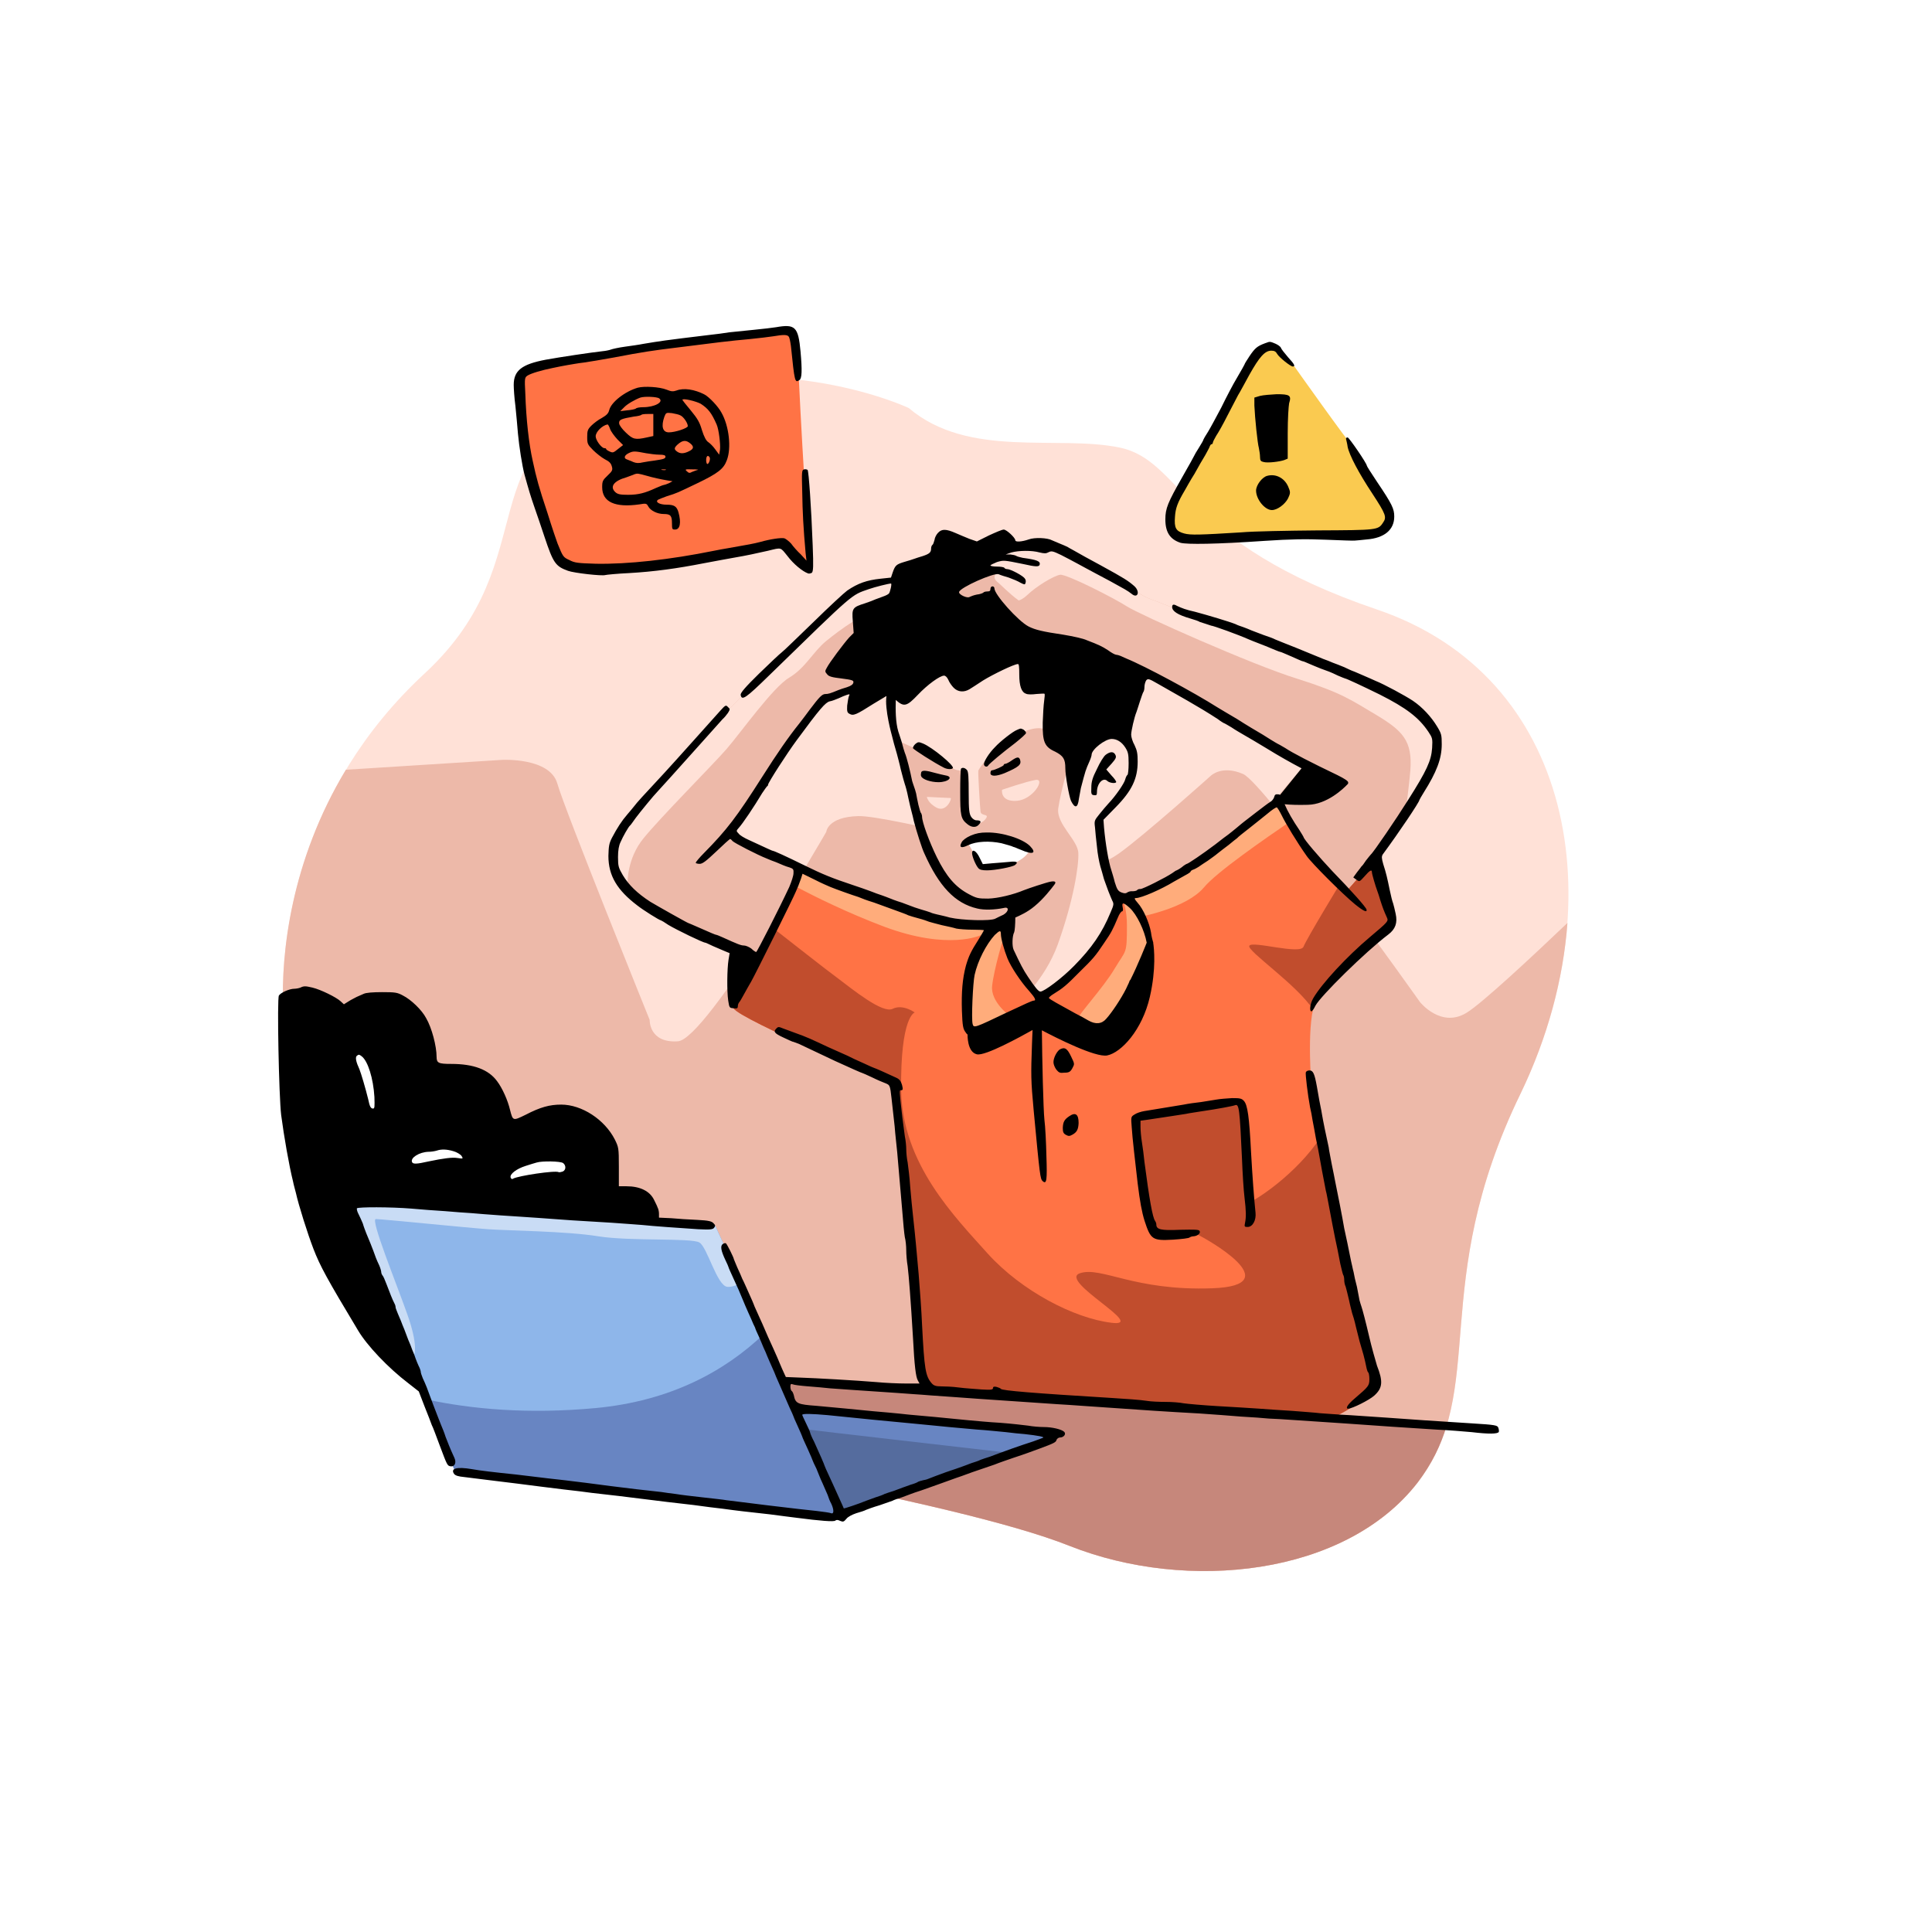 <?xml version="1.0" encoding="UTF-8"?>
<!DOCTYPE svg PUBLIC "-//W3C//DTD SVG 1.1//EN" "http://www.w3.org/Graphics/SVG/1.1/DTD/svg11.dtd">
<!-- Creator: CorelDRAW Home & Student X7 -->
<svg xmlns="http://www.w3.org/2000/svg" xml:space="preserve" width="68.367mm" height="68.367mm" version="1.1" style="shape-rendering:geometricPrecision; text-rendering:geometricPrecision; image-rendering:optimizeQuality; fill-rule:evenodd; clip-rule:evenodd"
viewBox="0 0 6837 6837"
 xmlns:xlink="http://www.w3.org/1999/xlink">
 <defs>
  <style type="text/css">
   <![CDATA[
    .fil8 {fill:black}
    .fil9 {fill:black}
    .fil13 {fill:#556C9E}
    .fil10 {fill:#6885C2}
    .fil11 {fill:#8EB6EA}
    .fil7 {fill:#C14D2D}
    .fil5 {fill:#C6877B}
    .fil12 {fill:#C9DCF5}
    .fil4 {fill:#EDB9A9}
    .fil3 {fill:#FACA50}
    .fil2 {fill:#FF7345}
    .fil6 {fill:#FFAC7B}
    .fil1 {fill:#FFE1D7}
    .fil0 {fill:white}
   ]]>
  </style>
 </defs>
 <g id="Layer_x0020_1">
  <rect class="fil0" width="6837" height="6837"/>
  <g id="_506883328">
   <path class="fil1" d="M3216 1444c0,0 -455,-217 -1018,-43 -563,175 -252,572 -695,982 -443,410 -511,923 -501,1184 10,261 66,701 226,1001 161,299 324,397 637,473 312,76 1505,264 1921,430 417,165 976,105 1231,-225 254,-331 33,-695 364,-1376 330,-682 187,-1477 -508,-1713 -695,-236 -688,-526 -910,-573 -221,-46 -535,40 -747,-140z"/>
   <path class="fil2" d="M1892 1307c0,0 -55,-2 -52,69 2,70 21,283 50,367 29,84 93,228 99,236 5,9 72,52 162,45 90,-7 571,-93 571,-93 0,0 53,-15 71,9 18,25 67,67 67,67l0 -86c0,0 -43,-685 -35,-686 7,-1 -7,-76 -76,-63 -70,12 -623,86 -623,86l-234 49z"/>
   <path class="fil3" d="M4508 1227l72 69c0,0 200,282 204,279 4,-3 132,216 132,216 0,0 17,71 -19,89 -37,17 -204,15 -204,15l-474 13c0,0 -106,1 -73,-90 33,-92 280,-544 280,-544 0,0 55,-61 82,-47z"/>
   <path class="fil4" d="M1224 2724c-195,323 -230,651 -222,843 10,261 66,701 226,1001 161,299 324,397 637,473 312,76 1505,264 1921,430 417,165 976,105 1231,-225 254,-331 33,-695 364,-1376 95,-197 151,-404 166,-604 -130,124 -299,281 -354,316 -92,60 -168,-36 -168,-36 0,0 -549,-774 -626,-807 -76,-33 -115,7 -115,7 0,0 -232,208 -324,274 -93,66 -156,37 -156,37 0,0 -658,-172 -767,-169 -109,3 -113,56 -113,56 0,0 -423,734 -525,741 -103,7 -100,-76 -100,-76 0,0 -301,-744 -327,-837 -27,-92 -195,-83 -195,-83l-553 35z"/>
   <path class="fil5" d="M1674 4983c57,22 120,40 191,58 312,76 1505,264 1921,430 417,165 976,105 1231,-225 50,-66 82,-132 103,-203l-802 -49 -2660 -176 16 165z"/>
   <path class="fil2" d="M2656 3418c0,0 111,-174 128,-214 16,-40 56,-120 53,-122 -4,-1 527,182 539,182 11,0 143,7 143,7l454 -94c0,0 116,-28 249,-115 133,-87 290,-226 290,-226 0,0 126,183 132,193 7,10 129,115 129,115l84 -97c0,0 51,162 60,169 9,8 10,51 10,51 0,0 -219,220 -262,263 -43,44 -26,282 -26,282 0,0 112,642 155,801 43,158 74,287 74,287 0,0 -31,61 -154,118l-396 -24 -1049 -70c-16,-170 -53,-580 -53,-580l-52 -506c0,0 -548,-231 -568,-270 -20,-38 60,-150 60,-150z"/>
   <path class="fil6" d="M2814 3136c13,-29 24,-53 23,-54 -4,-1 527,182 539,182 11,0 143,7 143,7l249 -52 0 0c0,0 -204,87 -210,87 -5,0 -41,126 -47,183 -6,56 61,105 61,105 0,0 -48,17 -53,25 -4,7 -77,27 -81,19 -5,-7 -14,-109 -14,-150 0,-41 48,-179 48,-179 0,0 -114,56 -344,-30 -129,-49 -241,-104 -314,-143zm1155 42l4 -1c0,0 116,-28 249,-115 133,-87 290,-226 290,-226l51 73c-82,56 -258,177 -303,232 -61,72 -219,102 -219,102 0,0 26,76 28,79 3,2 -3,53 -28,118 -25,65 -105,175 -134,199 -29,24 -87,-25 -92,-34 -4,-9 91,-111 130,-178 40,-67 43,-47 43,-152 0,-52 -10,-81 -19,-97z"/>
   <path class="fil7" d="M2656 3418c0,0 45,-71 82,-132 62,48 182,143 223,173 56,42 162,129 198,111 36,-18 78,13 78,13 0,0 -51,13 -48,275 4,261 188,446 307,579 120,132 305,228 437,244 132,17 -188,-148 -112,-175 76,-26 191,63 469,53 278,-10 -27,-178 -50,-189 -23,-12 -122,0 -139,-9 -17,-10 -59,-159 -59,-181 0,-21 -19,-222 -19,-222l359 -71c0,0 35,365 46,364 9,-1 157,-91 248,-230 36,202 91,492 118,592 43,158 74,287 74,287 0,0 -31,61 -154,118l-396 -24 -1049 -70c-16,-170 -53,-580 -53,-580l-52 -506c0,0 -548,-231 -568,-270 -20,-38 60,-150 60,-150zm2092 -296c15,13 25,22 25,22l84 -97c0,0 51,162 60,169 9,8 10,51 10,51 0,0 -219,220 -262,263 -8,9 -14,24 -18,43 -58,-89 -235,-208 -226,-226 10,-19 181,33 192,3 12,-30 130,-224 130,-224l5 -4z"/>
   <path class="fil4" d="M3094 2405l-175 71 -199 270c0,0 -135,197 -129,208 6,11 245,121 245,121 0,0 -114,300 -155,330 -41,31 -77,-40 -106,-55 -29,-14 -273,-123 -342,-189 -69,-67 -67,-145 -42,-209 24,-65 445,-500 445,-500l335 -317c0,0 53,-53 122,-67 68,-13 128,-13 128,-13l-127 350z"/>
   <path class="fil1" d="M2201 3122c-35,-57 -30,-118 -10,-170 24,-65 445,-500 445,-500l335 -317c0,0 53,-53 122,-67 68,-13 128,-13 128,-13l-37 102c-20,6 -42,10 -62,8 -57,-8 -152,66 -199,104 -46,38 -72,94 -130,129 -58,34 -174,198 -223,254 -50,57 -235,243 -293,315 -58,71 -56,155 -56,155 0,0 -8,0 -20,0z"/>
   <path class="fil4" d="M3842 1991c0,0 204,121 224,127 20,7 133,52 133,52 0,0 655,234 707,271 53,37 173,109 181,178 8,70 -174,321 -161,330 14,10 -160,203 -160,203 0,0 -106,-118 -156,-180 -50,-61 -89,-153 -89,-153l98 -115 -361 -217c0,0 -369,-188 -385,-191 -15,-4 -249,-75 -277,-90 -28,-14 -97,-83 -97,-83 0,0 -91,35 -115,-1 -24,-35 -28,-51 11,-82 38,-30 127,-107 186,-107 60,0 108,-6 156,4 48,10 105,54 105,54z"/>
   <path class="fil1" d="M3842 1991c0,0 204,121 224,127 20,7 133,52 133,52 0,0 655,234 707,271 53,37 173,109 181,178 5,43 -61,152 -110,234 5,-44 11,-90 14,-127 8,-105 -28,-140 -119,-195 -91,-54 -123,-79 -281,-129 -159,-49 -560,-228 -603,-256 -43,-28 -215,-116 -237,-112 -22,4 -83,40 -116,72 -13,12 -23,17 -30,19 -37,-27 -65,-58 -76,-66 -17,-14 -6,-27 -6,-27 0,0 -21,-13 -32,-18 -5,-3 -10,-21 -14,-37 35,-24 74,-44 104,-44 60,0 108,-6 156,4 48,10 105,54 105,54z"/>
   <path class="fil4" d="M3108 2422c0,0 44,102 64,180 21,79 75,369 147,468 72,99 95,130 174,127 79,-2 100,-17 92,28 -3,13 -15,28 -31,42l11 9c0,0 -12,48 28,125 40,77 86,129 86,129 0,0 139,-94 213,-197 47,-66 66,-126 74,-160 -14,-9 -25,-21 -30,-35 -23,-64 -43,-230 -43,-230 0,0 44,-64 74,-94 30,-31 56,-123 38,-178 -19,-56 -42,-78 -42,-78 0,0 28,-275 -362,-310 -390,-35 -493,174 -493,174z"/>
   <path class="fil1" d="M3108 2422c0,0 44,102 64,180 2,5 3,12 5,19 0,0 112,50 132,60 20,10 49,23 63,37 14,14 32,0 38,24 6,25 -2,150 23,166 25,15 48,2 57,-13 10,-15 -17,-7 -20,-22 -2,-14 -9,-134 -8,-145 2,-10 56,-83 115,-116 59,-33 102,-45 131,-26 30,19 61,-253 61,-253 0,0 -156,-99 -387,-59 -55,9 -102,19 -140,29 -101,51 -134,119 -134,119zm545 1075c15,21 26,33 26,33 0,0 139,-94 213,-197 47,-66 66,-126 74,-160 -14,-9 -25,-21 -30,-35 -23,-64 -43,-230 -43,-230 0,0 44,-64 74,-94 30,-31 56,-123 38,-178 -8,-23 -16,-39 -23,-52 -48,-5 -95,22 -95,22l-98 70c0,0 -36,128 -44,184 -8,56 70,113 71,159 2,45 -17,168 -73,324 -23,63 -58,115 -90,154zm-373 -677c0,0 77,4 84,4 6,0 -14,51 -48,35 -33,-17 -36,-39 -36,-39zm266 -25c0,0 84,-29 119,-35 36,-6 -9,70 -67,74 -59,4 -52,-39 -52,-39z"/>
   <path class="fil0" d="M3423 2979c0,0 23,40 27,49 5,9 26,44 26,44 0,0 97,-5 130,-26 34,-20 38,-40 38,-40 0,0 -110,-46 -147,-45 -38,0 -74,18 -74,18z"/>
   <path class="fil8" d="M2746 1158c-12,2 -46,6 -77,9 -31,3 -70,7 -88,9 -18,3 -49,7 -68,9 -166,20 -177,22 -237,32 -14,3 -44,7 -65,10 -22,3 -44,8 -49,10 -5,2 -19,5 -31,6 -37,4 -151,21 -200,30 -84,16 -113,38 -113,89 0,12 2,45 6,75 3,29 7,73 9,98 4,44 15,114 23,144 15,54 21,75 36,118 9,26 25,72 35,103 31,93 39,104 83,120 22,8 121,19 132,15 3,-1 42,-5 85,-7 87,-5 168,-16 265,-35 47,-9 81,-15 114,-21 25,-4 78,-15 112,-23 49,-12 43,-13 69,19 21,28 53,54 72,61 4,2 10,0 14,-2 5,-5 6,-22 3,-97 -5,-134 -14,-262 -18,-267 -2,-2 -8,-3 -12,-2 -9,2 -9,7 -7,81 1,70 4,127 12,216l3 26 -20 -22c-12,-11 -27,-28 -34,-38 -8,-9 -19,-17 -24,-19 -11,-3 -51,3 -86,13 -23,6 -40,9 -114,22 -12,2 -35,6 -49,9 -158,32 -306,48 -418,46 -64,-2 -75,-3 -94,-13 -22,-10 -23,-12 -42,-59 -2,-5 -19,-54 -36,-109 -30,-90 -38,-119 -52,-184 -13,-58 -23,-144 -26,-238 -3,-55 -2,-56 8,-63 13,-8 50,-19 90,-27 15,-3 38,-8 51,-10 13,-2 39,-7 58,-9 33,-5 45,-7 107,-18 99,-19 139,-25 222,-35 134,-17 189,-24 258,-30 32,-3 70,-8 84,-10 35,-6 49,-6 54,1 3,3 6,19 8,34 13,127 14,131 30,120 9,-6 10,-34 4,-101 -8,-88 -19,-98 -87,-86l0 0z"/>
   <path class="fil9" d="M2257 1372c-45,13 -94,51 -101,79 -3,12 -9,18 -26,28 -12,6 -29,19 -37,27 -13,13 -15,18 -15,40 0,24 1,27 21,47 11,11 30,26 41,32 16,8 22,14 25,25 4,13 2,17 -15,33 -17,16 -19,20 -19,41 0,53 46,73 131,61 24,-4 26,-4 32,7 8,15 32,27 55,27 24,0 29,6 29,33 0,21 1,22 11,22 18,0 22,-25 12,-61 -6,-21 -15,-27 -42,-27 -24,0 -41,-9 -31,-17 3,-2 18,-8 32,-13 36,-11 37,-12 108,-46 73,-35 93,-51 104,-81 17,-43 8,-122 -19,-169 -11,-21 -43,-55 -60,-64 -35,-18 -73,-24 -99,-14 -12,4 -18,4 -35,-3 -25,-10 -79,-13 -102,-7l0 0zm76 38c17,13 -17,31 -57,31 -12,0 -24,2 -26,5 -3,2 -16,5 -30,6l-25 3 13 -13c11,-12 39,-28 58,-35 15,-5 60,-3 67,3l0 0zm147 19c26,17 38,32 56,73 8,18 14,70 12,89l-3 18 -14 -19c-7,-10 -18,-21 -24,-25 -8,-5 -15,-18 -23,-43 -8,-28 -16,-41 -39,-69 -17,-20 -30,-37 -30,-38 0,-7 49,5 65,14l0 0zm-72 41c11,5 26,27 26,38 0,7 -44,22 -67,22 -22,0 -28,-21 -16,-55 6,-15 6,-15 27,-13 11,2 25,5 30,8l0 0zm-96 34l0 39 -23 5c-41,9 -49,7 -74,-17 -13,-12 -24,-27 -24,-33 -1,-13 7,-16 53,-24 12,-1 24,-4 26,-6 1,-2 11,-3 22,-3l20 0 0 39zm-153 14c3,9 15,25 26,37l20 20 -18 14c-16,13 -18,14 -29,9 -7,-3 -13,-7 -13,-9 0,-2 -2,-3 -6,-3 -10,0 -31,-28 -31,-42 0,-16 24,-39 42,-42 2,0 6,7 9,16zm286 53c11,10 10,18 -7,26 -18,9 -31,9 -42,1 -11,-8 -11,-13 2,-25 18,-16 30,-17 47,-2l0 0zm-158 33c13,2 33,5 46,5 16,0 22,2 22,7 0,7 -6,9 -40,14 -10,1 -28,4 -39,6 -16,4 -25,3 -35,-1 -8,-4 -18,-7 -22,-9 -13,-4 -10,-15 7,-23 15,-7 20,-7 61,1l0 0zm224 14c4,6 -2,24 -8,24 -2,0 -4,-7 -4,-14 0,-14 6,-19 12,-10zm-155 45c-3,1 -9,1 -14,0 -4,-1 -2,-2 6,-2 8,0 11,1 8,2zm113 0c-5,1 -14,5 -20,7 -8,5 -12,4 -18,-2 -8,-7 -7,-8 19,-7 16,0 24,1 19,2l0 0zm-179 21c20,6 48,12 71,16l19 3 -13 7c-7,3 -15,6 -17,6 -3,0 -15,5 -29,11 -39,18 -62,24 -99,24 -27,0 -36,-2 -44,-9 -21,-19 -7,-40 39,-53 10,-4 23,-8 29,-11 9,-3 12,-3 44,6l0 0z"/>
   <path class="fil8" d="M4476 1215c-27,10 -35,17 -54,45 -10,15 -18,28 -18,30 0,1 -12,22 -26,46 -14,23 -39,71 -56,106 -18,34 -39,73 -47,86 -9,14 -16,26 -16,27 0,2 -7,15 -16,29 -9,14 -16,26 -16,27 0,1 -20,37 -44,79 -50,88 -59,109 -59,148 0,46 17,71 54,83 23,6 125,5 298,-7 90,-6 145,-7 216,-4 53,2 99,4 103,3 3,0 23,-2 42,-4 62,-5 97,-34 97,-81 0,-27 -7,-43 -61,-123 -20,-30 -36,-55 -36,-57 0,-8 -63,-100 -68,-100 -5,0 -7,3 -5,8 1,5 4,16 5,25 6,30 40,94 87,165 49,75 52,84 38,104 -17,26 -21,26 -230,27 -106,1 -228,3 -272,7 -146,9 -179,10 -201,4 -30,-8 -36,-20 -33,-59 2,-31 9,-50 35,-94 5,-9 20,-36 34,-58 13,-24 30,-53 38,-66 7,-13 15,-27 16,-31 2,-5 4,-8 7,-8 2,0 4,-3 4,-5 0,-3 5,-13 12,-25 7,-10 25,-42 39,-70 15,-29 32,-61 38,-73 7,-11 25,-45 41,-74 35,-62 54,-84 77,-84 11,0 16,3 21,12 7,12 47,44 55,44 10,0 6,-8 -17,-33 -12,-14 -24,-29 -25,-33 -2,-5 -11,-11 -20,-15 -20,-8 -18,-8 -37,-1l0 0zm8 469c-18,5 -39,33 -39,52 0,31 31,69 56,69 19,0 46,-20 57,-41 8,-17 9,-22 3,-36 -12,-35 -45,-53 -77,-44l0 0zm-25 -283l-20 6 0 28c2,45 11,133 16,151 2,10 4,23 4,31 0,13 3,16 13,18 14,4 56,-1 73,-7l12 -5 0 -89c0,-53 3,-96 5,-107 9,-28 2,-32 -44,-32 -20,1 -47,3 -59,6l0 0z"/>
   <polygon class="fil10" points="1294,4241 2531,4338 2593,4473 2818,4985 3748,5073 2963,5370 2402,5302 1611,5208 1574,5126 1236,4247 "/>
   <path class="fil11" d="M1294 4241l1237 97 62 135 109 249c-137,130 -328,236 -595,261 -238,22 -437,4 -600,-31l-271 -705 58 -6z"/>
   <path class="fil12" d="M1294 4241l1237 97 62 135 29 68c-15,7 -32,14 -48,13 -37,-4 -71,-141 -99,-157 -28,-17 -247,-4 -358,-22 -110,-18 -319,-20 -390,-25 -71,-5 -377,-36 -397,-36 -20,0 71,223 111,336 40,112 25,144 25,144l-19 2 -211 -549 58 -6z"/>
   <polygon class="fil10" points="2818,4985 3748,5073 2991,5359 "/>
   <path class="fil13" d="M3568 5141l-574 217 -3 0 -140 -300c62,8 518,60 717,83z"/>
   <path class="fil8" d="M3320 1885c-6,6 -12,17 -13,26 -2,8 -5,16 -7,17 -3,2 -5,8 -5,13 0,14 -6,19 -30,27 -10,3 -23,7 -28,9 -5,2 -21,7 -35,11 -30,9 -34,12 -43,38l-6 18 -37 4c-48,5 -80,16 -118,42 -11,8 -65,58 -119,111 -55,53 -105,102 -112,107 -8,6 -44,40 -81,76 -48,47 -66,68 -65,75 4,22 18,12 101,-69 304,-296 289,-283 352,-305 23,-8 71,-20 79,-20 4,0 -3,30 -7,35 -2,3 -12,8 -21,11 -10,4 -22,8 -27,10 -6,3 -22,9 -37,14 -44,14 -47,17 -43,64l3 41 -16 16c-19,21 -70,89 -79,107 -7,12 -7,14 1,23 6,8 17,11 51,15 39,5 43,7 42,14 -1,7 -8,12 -23,17 -11,3 -25,8 -30,10 -29,12 -36,14 -46,14 -12,0 -22,11 -56,56 -10,14 -27,36 -37,49 -37,46 -78,105 -130,187 -91,143 -126,189 -207,271 -16,16 -29,32 -29,34 0,2 6,4 14,4 10,0 22,-9 59,-44 25,-24 47,-44 49,-44 1,0 5,3 8,7 6,7 90,50 121,62 9,4 24,10 33,13 9,4 21,9 26,11 5,2 15,6 23,8 12,4 14,7 13,20 0,9 -7,30 -15,49 -35,75 -114,230 -117,230 -2,0 -10,-5 -17,-12 -8,-6 -20,-11 -26,-11 -11,0 -23,-5 -76,-29 -11,-5 -21,-9 -23,-9 -2,0 -17,-6 -71,-30 -14,-6 -25,-11 -26,-11 -3,0 -111,-61 -136,-76 -46,-30 -76,-59 -97,-94 -15,-26 -17,-31 -17,-64 0,-24 3,-41 9,-53 8,-19 28,-54 33,-58 2,-1 11,-14 21,-28 15,-20 64,-80 77,-93 1,-1 23,-25 49,-54 25,-28 176,-196 181,-202 6,-5 14,-15 19,-22 8,-13 8,-14 0,-21 -7,-8 -9,-7 -27,13 -10,11 -168,188 -196,218 -82,88 -99,107 -108,119 -5,6 -16,20 -25,30 -20,23 -36,48 -54,82 -11,21 -12,31 -13,65 0,70 31,121 102,175 20,16 79,53 84,53 1,0 13,7 26,16 30,18 123,63 131,63 2,0 14,6 27,12 14,6 33,14 42,18l17 7 -4 24c-5,32 -6,110 -1,144 4,25 4,26 19,27 12,2 15,0 15,-7 0,-5 2,-10 4,-13 3,-3 10,-15 17,-28 7,-13 19,-34 26,-46 14,-24 151,-300 158,-318 3,-6 6,-15 9,-21 2,-6 7,-18 10,-27l5 -16 43 21c23,12 49,23 56,26 17,7 78,29 98,35 8,3 18,7 23,9 5,2 20,7 33,11 13,5 27,10 33,12 5,2 25,9 44,16 19,7 39,14 44,17 5,2 22,7 37,11 16,4 32,10 37,12 6,2 26,7 45,12 19,4 42,9 51,12 10,2 35,4 58,4 22,0 40,1 40,2 0,1 -9,16 -20,34 -25,39 -34,57 -44,92 -12,45 -16,93 -14,159 2,54 4,64 13,76 2,3 4,6 7,8 0,0 -2,62 33,70 29,7 154,-62 197,-86 -1,15 -1,32 -2,49 -4,109 -4,129 6,236 22,233 23,242 32,250 14,12 16,-3 13,-90 -1,-47 -4,-105 -7,-127 -4,-38 -8,-212 -9,-317 51,27 190,97 231,89 50,-10 124,-90 151,-207 23,-100 15,-172 12,-191 0,-2 0,-4 -1,-5 -1,-3 -5,-17 -7,-33 -6,-34 -27,-82 -47,-104 -12,-14 -13,-17 -6,-17 19,0 90,-31 134,-58 14,-8 32,-18 41,-23 10,-5 18,-11 18,-12 0,-2 3,-5 8,-7 4,-1 14,-6 20,-10 7,-5 22,-15 33,-22 11,-8 27,-19 35,-26 8,-6 25,-20 39,-30 13,-11 26,-21 30,-24 2,-3 22,-19 44,-36 22,-17 51,-41 65,-52 14,-12 28,-21 31,-21 2,0 10,13 18,29 13,27 54,95 88,143 17,25 127,135 171,171 31,25 43,30 41,19 -2,-9 -53,-66 -121,-136 -46,-49 -102,-114 -102,-121 0,-1 -7,-12 -15,-25 -22,-32 -42,-67 -52,-91 20,2 48,3 82,2 68,-1 127,-58 140,-72 3,-2 3,-4 3,-7 0,-5 -12,-13 -38,-26 -92,-44 -160,-79 -185,-96 -7,-4 -15,-9 -19,-11 -8,-4 -16,-8 -60,-36 -19,-11 -61,-36 -92,-56 -32,-19 -63,-37 -69,-41 -82,-52 -256,-146 -323,-173 -7,-3 -16,-7 -20,-9 -5,-2 -12,-4 -15,-4 -4,0 -17,-7 -29,-16 -20,-13 -32,-19 -74,-35 -15,-7 -49,-14 -84,-20 -74,-11 -99,-17 -123,-29 -37,-19 -121,-113 -121,-135 0,-4 -3,-7 -7,-7 -4,0 -7,4 -7,9 0,7 -3,9 -11,9 -7,0 -13,2 -14,4 -2,2 -12,6 -23,7 -10,2 -21,6 -25,8 -8,7 -40,-8 -38,-17 3,-16 123,-69 140,-63 6,3 22,8 36,12 14,5 33,13 41,18 14,7 16,8 18,1 2,-5 1,-12 -2,-15 -5,-10 -51,-34 -62,-34 -5,0 -10,-2 -11,-5 -2,-2 -13,-4 -26,-4 -13,0 -23,-2 -23,-4 0,-2 11,-7 23,-12 24,-7 24,-7 93,7 44,10 55,10 58,3 4,-13 -9,-18 -60,-25 -10,-2 -20,-5 -23,-7 -3,-2 -12,-4 -21,-5l-16 0 20 -7c26,-7 72,-8 100,0 17,4 23,4 32,-1 10,-5 15,-4 44,10 17,9 43,22 57,30 14,8 43,23 63,34 36,19 70,37 105,57 9,5 19,12 24,16 22,19 32,-7 10,-27 -22,-19 -34,-27 -118,-73 -41,-22 -79,-43 -96,-53 -8,-4 -18,-10 -23,-13 -5,-2 -17,-8 -28,-12 -10,-4 -21,-9 -26,-11 -16,-9 -62,-11 -83,-3 -23,8 -47,10 -47,3 0,-9 -31,-38 -41,-38 -6,0 -29,10 -53,21l-42 21 -26 -9c-14,-6 -37,-15 -50,-21 -32,-14 -48,-15 -61,-1l0 0zm680 1583c-2,1 -3,3 -4,7 -1,3 -3,7 -5,11 -2,4 -4,9 -6,13 -17,34 -50,84 -70,106 -16,19 -38,21 -64,6 -10,-6 -30,-17 -46,-25 -60,-33 -91,-50 -93,-54 -1,-2 7,-9 17,-15 31,-19 45,-30 90,-76 50,-49 57,-57 89,-105 24,-35 29,-44 48,-89 5,-13 12,-22 15,-22 3,0 4,-5 2,-14 -4,-19 3,-18 25,2 25,23 52,79 60,123 0,0 -32,81 -58,132zm530 -655c-2,-1 -4,-2 -6,-2 -10,-1 -13,1 -15,10 -2,6 -8,14 -14,17 -7,4 -29,21 -50,37 -22,17 -41,32 -44,34 -2,2 -13,10 -23,19 -10,8 -24,20 -31,25 -6,4 -27,20 -46,35 -45,34 -97,69 -101,69 -1,0 -10,5 -18,12 -8,6 -17,11 -18,11 -2,0 -9,5 -16,10 -22,15 -103,56 -112,56 -5,0 -10,1 -12,4 -1,2 -9,4 -16,4 -8,-1 -16,2 -20,5 -4,3 -10,3 -20,-1 -12,-5 -15,-11 -23,-36 -4,-17 -10,-35 -12,-42 -10,-29 -21,-95 -26,-151l-2 -28 43 -44c58,-59 78,-102 78,-162 0,-28 -2,-39 -11,-58 -7,-12 -12,-29 -12,-37 0,-13 11,-62 19,-81 2,-5 7,-22 12,-37 5,-15 10,-30 12,-33 2,-2 4,-10 4,-18 0,-8 3,-18 6,-23 6,-7 9,-7 40,11 71,41 142,79 214,126 10,8 21,14 21,14 2,0 13,7 27,15 13,9 34,21 46,28 11,6 46,27 76,45 47,29 88,52 126,72l-76 94zm-799 318c-9,12 -38,50 -70,76 -25,21 -52,33 -68,40 0,24 -2,48 -4,52 -7,13 -8,49 -2,62 25,53 33,69 51,96 26,39 37,52 44,52 13,0 77,-48 119,-91 62,-63 99,-116 129,-189 12,-27 12,-31 6,-42 -3,-6 -9,-22 -14,-34 -5,-14 -10,-28 -12,-33 -2,-5 -5,-14 -6,-19 -1,-5 -6,-21 -10,-35 -4,-14 -10,-45 -12,-69 -3,-25 -6,-55 -7,-69 -3,-23 -2,-25 15,-46 10,-13 25,-30 33,-39 24,-25 56,-71 59,-85 2,-7 5,-14 8,-16 2,-1 4,-19 4,-41 0,-33 -2,-40 -12,-56 -13,-20 -30,-30 -48,-30 -23,0 -71,37 -71,56 0,3 -3,13 -7,22 -15,34 -14,32 -31,96 -2,11 -5,27 -7,38 -4,33 -14,35 -28,7 -7,-17 -20,-89 -20,-115 0,-33 -7,-44 -36,-59 -38,-17 -45,-35 -44,-103 1,-29 3,-63 5,-76 2,-14 3,-26 1,-26 -1,-1 -15,0 -29,1 -14,2 -31,2 -36,-1 -16,-5 -24,-27 -24,-68l0 0c0,-27 -1,-38 -5,-37 -13,0 -89,37 -123,58 -20,13 -41,27 -48,31 -20,12 -41,10 -56,-5 -7,-7 -16,-20 -19,-28 -4,-9 -10,-15 -15,-15 -15,0 -59,32 -93,68 -39,41 -49,44 -78,18 -1,33 -1,79 9,112 2,5 7,22 12,37 4,16 9,33 11,38 7,16 19,65 26,100 2,6 5,16 7,21 2,5 5,15 7,23 1,7 5,26 8,40 4,15 7,28 10,30 1,2 3,8 3,12 0,19 25,88 52,143 34,69 66,106 113,131 28,15 34,16 69,16 35,-1 89,-14 127,-30 15,-6 78,-27 94,-30 16,-3 21,1 13,11zm-575 -529c0,0 -26,-92 -19,-139l-45 27c-63,40 -72,44 -86,36 -8,-4 -9,-9 -8,-29 2,-14 4,-28 6,-33 4,-8 3,-8 -7,-5 -6,2 -19,7 -29,12 -10,4 -24,10 -32,11 -15,4 -34,25 -117,138 -34,46 -101,150 -101,157 0,3 -2,5 -4,6 -1,1 -9,12 -17,24 -28,47 -69,108 -83,123 -9,10 -9,11 0,20 4,6 21,16 37,23 69,32 82,38 84,38 4,0 44,18 111,51 67,33 100,46 172,70 24,8 47,16 52,18 5,2 20,7 32,12 13,4 28,10 34,12 23,9 32,13 55,20 13,5 27,10 32,12 5,2 21,8 35,12 14,4 30,9 35,11 5,3 16,5 23,7 8,2 28,6 45,11 43,10 145,13 161,4 8,-4 20,-10 29,-14 19,-11 21,-29 2,-24 -34,7 -71,8 -95,2 -78,-18 -135,-78 -187,-195 -8,-16 -28,-79 -37,-114 -2,-11 -6,-25 -8,-33 -2,-8 -8,-31 -12,-51 -4,-21 -10,-42 -12,-47 -2,-5 -8,-28 -14,-51 -5,-23 -12,-48 -14,-56 -8,-27 -14,-49 -18,-66zm628 1348c-18,12 -22,21 -23,41 0,15 2,20 11,25 9,5 13,5 22,0 17,-9 22,-19 23,-42 0,-31 -11,-39 -33,-24l0 0zm522 -59c-12,2 -37,6 -56,9 -19,2 -47,6 -61,9 -42,7 -117,19 -140,23 -12,2 -27,7 -34,12 -13,8 -13,8 -10,46 2,35 13,128 21,198 8,65 15,102 24,131 22,68 28,72 101,68 30,-2 57,-5 59,-8 3,-2 9,-4 14,-4 14,-1 26,-11 21,-19 -3,-5 -17,-5 -69,-4 -69,3 -84,-1 -84,-19 0,-4 -2,-9 -4,-12 -9,-10 -21,-79 -38,-209 -2,-21 -6,-52 -9,-70 -3,-18 -5,-43 -5,-54l0 -22 22 -3c68,-10 118,-18 138,-21 13,-3 37,-6 54,-9 62,-9 114,-19 121,-22 14,-5 16,14 24,187 2,53 6,116 9,139 6,50 6,70 2,90 -3,14 -2,15 9,15 18,0 31,-24 28,-51 -5,-47 -11,-128 -16,-217 -6,-120 -12,-164 -25,-178 -8,-9 -14,-10 -42,-10 -18,1 -43,3 -54,5zm315 -96c-2,6 7,80 15,123 3,12 7,33 9,47 3,14 8,43 12,65 5,22 10,49 12,61 3,19 15,82 23,123 3,10 6,30 9,44 11,59 20,106 24,125 6,26 11,53 18,89 4,17 8,34 10,39 3,4 4,13 4,19 0,7 2,17 5,23 2,6 7,27 12,48 4,20 10,41 11,46 2,5 9,28 14,51 11,45 14,56 26,96 4,14 8,33 10,43 2,10 5,19 7,20 2,1 4,12 4,23 0,24 -3,27 -52,69 -25,21 -34,36 -23,36 14,0 74,-30 92,-46 30,-27 32,-50 10,-106 -3,-9 -21,-73 -27,-100 -13,-56 -25,-101 -28,-109 -2,-5 -5,-16 -7,-23 -1,-8 -6,-29 -9,-47 -5,-18 -10,-41 -12,-53 -3,-10 -6,-28 -9,-39 -7,-35 -19,-94 -24,-115 -6,-36 -24,-128 -32,-166 -2,-10 -7,-37 -12,-60 -4,-23 -10,-50 -11,-61 -9,-40 -20,-94 -24,-118 -2,-14 -7,-35 -9,-47 -2,-11 -6,-34 -9,-51 -8,-44 -13,-56 -26,-56 -6,0 -12,3 -13,7l0 0zm-871 -81c-10,7 -22,29 -22,45 0,8 5,19 10,26 9,11 13,13 29,11 16,0 21,-3 28,-16 8,-15 8,-15 -4,-40 -14,-30 -23,-36 -41,-26zm-1003 -74c-11,11 -6,17 24,31 17,8 32,15 33,15 2,0 12,4 23,8 32,15 87,41 129,61 55,25 93,42 95,42 1,0 17,7 36,16 18,9 40,18 48,21 14,6 15,7 20,53 3,26 8,71 11,99 2,28 7,69 9,91 5,55 11,125 18,209 3,40 7,81 9,92 3,11 5,32 5,46 0,14 2,40 5,57 4,32 11,120 19,255 5,98 10,137 17,149l6 11 -48 0c-26,0 -73,-2 -104,-5 -73,-6 -211,-14 -272,-16l-49 -2 -7 -15c-4,-8 -10,-23 -14,-32 -3,-8 -14,-33 -23,-53 -16,-35 -22,-48 -39,-88 -4,-8 -12,-27 -19,-42 -7,-15 -12,-27 -12,-28 0,-1 -8,-19 -17,-39 -9,-20 -19,-43 -23,-50 -3,-8 -11,-26 -18,-41 -6,-15 -12,-28 -12,-29 0,-5 -24,-53 -28,-56 -3,-2 -8,0 -12,3 -8,7 -6,22 10,56 6,12 11,24 11,25 0,2 8,19 17,39 16,35 23,50 30,68 2,5 8,19 13,31 6,13 14,33 20,45 5,12 11,26 14,31 1,5 8,20 14,33 5,12 13,30 16,38 4,8 10,22 13,30 4,9 11,26 17,39 6,13 12,27 14,33 12,28 30,68 48,110 7,15 13,28 13,29 0,1 7,18 16,37 9,20 16,36 16,37 0,2 9,21 19,43 10,22 18,41 18,42 0,1 6,14 13,28 6,15 13,32 15,37 2,5 10,21 16,36 7,15 12,28 12,29 0,1 4,12 10,23 10,22 9,37 -1,33 -4,-2 -26,-5 -51,-8 -46,-5 -67,-7 -174,-20 -75,-9 -118,-15 -145,-18 -10,-2 -48,-6 -83,-10 -36,-4 -79,-9 -96,-12 -17,-2 -39,-5 -51,-7 -40,-4 -142,-16 -179,-21 -76,-10 -99,-13 -166,-21 -37,-4 -80,-9 -95,-11 -15,-2 -49,-6 -75,-9 -78,-8 -129,-14 -156,-19 -53,-9 -77,-3 -63,17 5,6 15,9 36,11 30,4 130,16 186,23 71,9 108,14 167,21 35,4 79,9 98,12 19,2 63,7 96,11 66,8 123,15 170,21 16,2 59,7 95,11 36,5 82,11 102,13 21,3 53,7 70,9 18,2 62,7 98,11 36,5 78,10 93,12 84,11 134,15 138,10 4,-3 9,-3 17,1 10,4 13,4 22,-7 5,-7 20,-15 35,-20 14,-4 30,-9 35,-12 5,-2 26,-10 47,-16 20,-7 41,-14 46,-16 5,-3 20,-8 33,-12 13,-5 27,-10 32,-12 5,-2 22,-8 38,-13 24,-8 103,-37 123,-44 4,-1 29,-10 56,-20 27,-9 62,-21 79,-27 17,-7 47,-17 67,-24 21,-7 42,-14 47,-16 5,-2 25,-9 44,-16 54,-20 60,-23 62,-32 2,-4 7,-8 12,-8 13,0 23,-12 15,-20 -9,-9 -43,-17 -72,-17 -15,0 -40,-2 -56,-5 -15,-2 -59,-7 -98,-10 -38,-2 -89,-7 -112,-9 -108,-11 -136,-13 -212,-20 -44,-5 -102,-10 -126,-12 -60,-6 -123,-12 -200,-19 -68,-5 -75,-8 -81,-38 -2,-7 -5,-14 -8,-15 -2,-2 -4,-9 -4,-15 0,-9 2,-11 9,-8 4,2 28,5 54,7 26,2 60,5 77,7 30,2 109,8 233,16 34,3 90,6 123,9 34,2 109,8 168,12 101,7 205,14 279,19 18,1 65,4 105,7 228,16 275,19 400,26 45,3 111,8 147,11 36,2 80,5 98,7 37,1 124,8 281,18 121,9 189,13 312,21 45,2 101,7 125,9 58,7 93,7 96,-1 1,-3 0,-10 -2,-15 -3,-8 -10,-10 -93,-15 -116,-7 -230,-15 -298,-20 -29,-2 -89,-6 -133,-9 -43,-2 -91,-6 -107,-7 -15,-2 -58,-5 -95,-8 -37,-2 -90,-6 -119,-8 -28,-2 -94,-6 -147,-9 -52,-3 -107,-8 -121,-10 -14,-3 -43,-5 -64,-5 -21,0 -52,-1 -69,-4 -18,-3 -73,-7 -123,-10 -279,-17 -386,-26 -391,-32 -1,-2 -8,-5 -15,-7 -9,-2 -13,-1 -13,4 0,6 -7,7 -40,5 -23,-2 -59,-4 -81,-7 -22,-3 -50,-4 -63,-4 -19,0 -26,-3 -33,-11 -22,-25 -26,-51 -34,-206 -2,-49 -8,-129 -12,-179 -8,-88 -10,-116 -20,-207 -3,-24 -7,-70 -10,-103 -2,-33 -7,-72 -9,-86 -3,-14 -5,-35 -5,-47 0,-11 -2,-32 -5,-46 -2,-14 -6,-45 -9,-68 -11,-97 -11,-95 -4,-95 6,0 7,-3 3,-19 -4,-13 -9,-20 -20,-25 -34,-16 -77,-35 -79,-35 -1,0 -17,-7 -36,-16 -19,-8 -46,-21 -60,-28 -14,-6 -43,-19 -65,-29 -62,-29 -79,-37 -116,-50 -19,-7 -40,-15 -46,-17 -14,-6 -17,-6 -23,1l0 0zm183 1368c128,13 196,20 305,30 45,4 100,10 123,12 24,2 68,6 100,9 33,2 78,7 101,9 23,3 53,6 67,7 46,5 72,10 65,13 -4,2 -19,7 -35,13 -44,14 -111,38 -121,42 -5,2 -19,7 -32,12 -13,4 -28,9 -33,11 -5,3 -20,8 -33,12 -12,5 -27,10 -32,12 -5,2 -31,11 -58,20 -27,10 -52,19 -56,21 -4,2 -15,6 -23,7 -9,2 -19,5 -21,7 -3,2 -13,6 -24,9 -10,4 -23,8 -28,10 -5,2 -19,7 -32,12 -13,4 -28,9 -33,11 -5,3 -19,8 -32,12 -13,5 -28,10 -33,12 -29,12 -78,28 -79,27 -1,-2 -4,-10 -26,-58 -6,-13 -17,-38 -26,-57 -9,-19 -16,-35 -16,-36 0,-2 -19,-46 -37,-85 -8,-15 -14,-30 -14,-32 0,-2 -6,-16 -14,-32 -7,-15 -14,-29 -14,-31 0,-5 35,-4 91,1l0 0zm-1867 -1513c-5,2 -15,4 -21,4 -18,0 -49,14 -55,24 -7,10 0,357 8,423 10,76 28,179 42,235 2,11 7,28 10,40 10,45 41,143 62,198 24,62 48,106 158,289 32,54 107,133 178,187l37 29 20 52c12,29 23,59 26,67 4,7 16,40 28,72 27,72 27,72 39,74 14,2 21,-13 13,-30 -18,-39 -21,-49 -31,-74 -5,-16 -13,-35 -16,-42 -3,-8 -16,-40 -28,-72 -23,-63 -25,-68 -37,-94 -4,-10 -7,-19 -7,-22 0,-3 -2,-9 -4,-14 -5,-10 -12,-26 -19,-47 -4,-9 -10,-24 -13,-33 -7,-17 -9,-20 -22,-56 -5,-11 -10,-25 -12,-30 -2,-5 -7,-17 -11,-26 -4,-10 -8,-20 -8,-22 0,-3 -1,-9 -4,-14 -7,-13 -17,-39 -28,-68 -6,-16 -12,-30 -15,-32 -2,-3 -4,-8 -4,-12 0,-3 -3,-14 -7,-23 -10,-21 -14,-32 -21,-52 -6,-16 -12,-31 -25,-62 -3,-8 -9,-23 -12,-34 -4,-10 -11,-25 -15,-33 -5,-9 -7,-18 -6,-21 4,-5 119,-5 193,1 32,3 86,7 119,9 34,3 75,6 93,7 18,2 64,5 103,8 38,2 99,7 135,9 78,6 150,11 258,17 45,3 94,7 109,8 36,4 136,11 198,15 42,2 51,1 56,-5 5,-7 5,-9 -2,-16 -6,-7 -17,-10 -57,-12 -28,-1 -70,-4 -93,-6l-43 -2 0 -14c0,-7 -2,-17 -5,-22 -1,-4 -7,-16 -12,-26 -15,-32 -50,-49 -98,-49l-27 0 0 -69c0,-67 -1,-69 -14,-96 -36,-71 -117,-124 -190,-124 -41,0 -74,9 -126,36 -45,22 -45,22 -55,-17 -8,-34 -27,-77 -46,-102 -30,-41 -83,-61 -162,-61 -45,0 -52,-3 -52,-25 0,-38 -17,-103 -37,-137 -15,-29 -54,-66 -82,-80 -20,-11 -28,-12 -74,-12 -33,0 -57,2 -65,6 -7,3 -18,8 -25,11 -7,4 -20,10 -29,16l-16 10 -12 -11c-15,-14 -70,-41 -99,-48 -25,-6 -31,-6 -43,0l0 0zm3085 -1347c0,15 20,28 65,41 14,4 29,9 33,12 1,0 40,13 40,13 7,0 96,32 134,49 8,3 21,9 30,12 19,7 38,15 62,25 9,4 18,7 19,7 2,0 13,5 25,10 43,19 52,23 54,23 2,0 12,4 23,9 11,5 29,12 41,17 11,4 25,9 30,11 5,2 19,8 31,14 12,5 24,10 25,10 4,0 62,27 123,57 93,47 138,81 172,132 14,21 15,24 13,57 -3,45 -19,80 -85,184 -42,67 -123,186 -132,193 -2,2 -9,11 -17,21 -7,11 -14,20 -16,21 -1,2 -8,11 -16,21l-13 18 11 8c11,8 11,8 29,-12 19,-22 26,-25 26,-14 0,6 12,47 19,66 2,5 7,20 11,34 8,25 13,38 23,60 6,13 4,15 -60,69 -81,68 -171,165 -201,217 -11,19 -14,46 -6,46 2,0 9,-9 14,-20 18,-34 176,-190 258,-252 25,-19 33,-41 26,-73 -3,-14 -7,-31 -9,-37 -3,-7 -8,-28 -12,-47 -9,-44 -13,-61 -23,-92 -6,-21 -6,-27 -2,-34 59,-80 130,-186 130,-193 0,-1 7,-13 15,-26 46,-73 64,-120 64,-171 0,-33 -1,-38 -17,-64 -20,-33 -51,-67 -85,-90 -27,-18 -103,-59 -131,-70 -9,-4 -31,-14 -50,-22 -18,-8 -35,-15 -36,-15 -1,0 -13,-6 -26,-12 -14,-6 -33,-13 -41,-16 -9,-4 -24,-10 -33,-13 -20,-8 -20,-8 -95,-39 -34,-13 -67,-27 -75,-30 -7,-4 -27,-11 -42,-16 -15,-6 -34,-13 -42,-16 -7,-3 -21,-9 -30,-12 -9,-3 -21,-7 -26,-10 -22,-9 -99,-32 -144,-44 -32,-7 -47,-13 -64,-21 -12,-7 -17,-5 -17,4l0 0zm-708 871c0,12 13,43 22,53 5,6 14,8 31,8 28,0 91,-12 99,-19 13,-10 6,-14 -20,-11 -15,1 -42,4 -61,5l-33 3 -11 -22c-11,-24 -27,-34 -27,-17zm-5 -62c-16,7 -29,17 -32,24 -10,18 -1,22 23,10 29,-14 75,-16 118,-7 18,5 37,10 42,13 6,1 17,7 26,10 43,19 58,13 33,-13 -26,-26 -98,-49 -153,-48 -23,0 -38,3 -57,11l0 0zm-175 -224c-1,4 -2,11 0,14 4,11 34,21 61,21 35,0 55,-19 25,-24 -9,-2 -24,-5 -34,-8 -35,-10 -49,-11 -52,-3zm141 -13c-2,2 -3,39 -3,82 0,85 2,96 26,115 15,12 31,12 40,1 10,-10 7,-15 -8,-15 -7,0 -14,-5 -19,-12 -7,-11 -9,-24 -9,-86 0,-54 -1,-74 -6,-80 -7,-8 -16,-10 -21,-5l0 0zm178 -28c-8,6 -19,11 -21,11 -4,0 -6,2 -6,4 0,4 -34,19 -42,19 -3,0 -5,5 -5,10 0,12 20,12 50,0 51,-22 60,-30 55,-47 -4,-12 -11,-11 -31,3l0 0zm334 -21c-7,5 -21,28 -31,50 -16,31 -20,46 -20,66 -1,23 0,26 10,27 8,1 10,0 10,-12 0,-29 21,-52 36,-39 6,7 28,11 32,5 1,-2 -6,-13 -17,-24l-18 -21 19 -21c16,-18 17,-23 13,-31 -6,-12 -18,-12 -34,0l0 0zm-674 -38c-5,5 -9,11 -8,15 3,5 74,51 110,69 12,6 28,6 31,1 5,-9 -72,-73 -106,-87 -15,-6 -17,-6 -27,2l0 0zm360 -50c-14,5 -60,41 -78,61 -21,21 -39,50 -39,60 0,9 11,12 15,5 2,-5 51,-46 96,-80 20,-16 38,-32 38,-35 0,-4 -5,-9 -9,-12 -11,-5 -9,-5 -23,1l0 0zm-57 723c0,15 11,55 23,85 12,30 47,83 77,116 21,24 26,34 16,34 -5,0 -29,11 -95,42 -113,54 -117,56 -121,41 -5,-18 1,-147 7,-174 11,-50 41,-108 71,-141 18,-17 22,-18 22,-3l0 0z"/>
   <path class="fil0" d="M1280 3738c22,17 41,78 45,144 1,35 1,41 -5,41 -8,0 -12,-8 -17,-33 -9,-37 -25,-91 -31,-106 -12,-26 -15,-41 -10,-47 7,-6 9,-6 18,1zm325 336c11,3 24,11 28,16 7,11 6,11 -14,8 -19,-3 -49,1 -102,12 -44,10 -56,10 -59,2 -6,-15 26,-35 58,-36 10,0 22,-2 29,-4 17,-6 37,-5 60,2l0 0zm388 42c11,9 10,25 -2,30 -6,2 -12,3 -14,2 -11,-7 -144,13 -161,23 -4,3 -7,1 -9,-4 -4,-12 21,-31 53,-41 15,-5 32,-10 39,-12 19,-6 85,-5 94,2l0 0z"/>
  </g>
 </g>
</svg>
